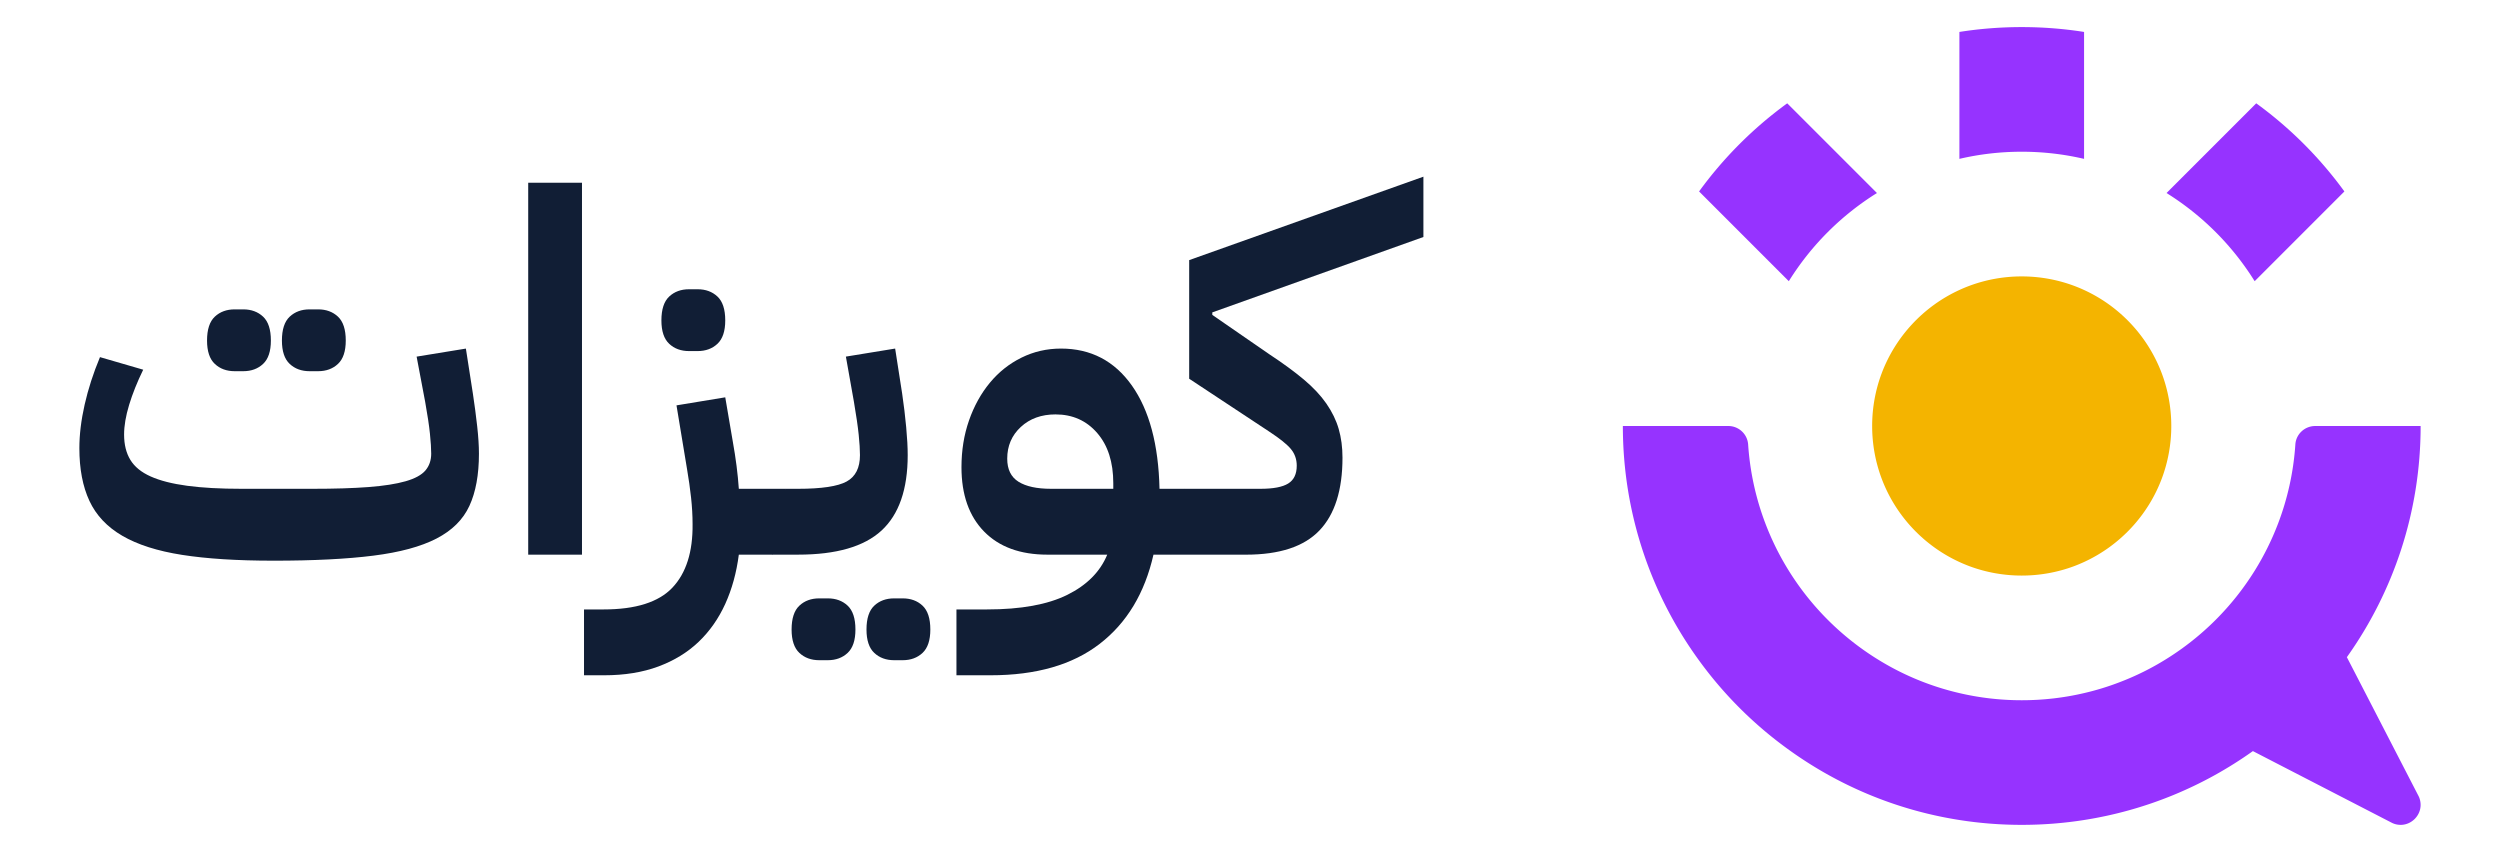 <?xml version="1.0" encoding="UTF-8" standalone="no"?>
<svg
   xml:space="preserve"
   id="Layer_1"
   x="0"
   y="0"
   version="1.1"
   viewBox="0 0 1880.236 640.751"
   sodipodi:docname="quizaat.svg"
   width="1880.236"
   height="640.751"
   inkscape:version="1.2.2 (1:1.2.2+202212051552+b0a8486541)"
   xmlns:inkscape="http://www.inkscape.org/namespaces/inkscape"
   xmlns:sodipodi="http://sodipodi.sourceforge.net/DTD/sodipodi-0.dtd"
   xmlns="http://www.w3.org/2000/svg"
   xmlns:svg="http://www.w3.org/2000/svg"><defs
     id="defs480" /><sodipodi:namedview
     id="namedview478"
     pagecolor="#ffffff"
     bordercolor="#000000"
     borderopacity="0.25"
     inkscape:showpageshadow="2"
     inkscape:pageopacity="0.0"
     inkscape:pagecheckerboard="0"
     inkscape:deskcolor="#d1d1d1"
     showgrid="false"
     inkscape:zoom="0.27532572"
     inkscape:cx="-50.848864"
     inkscape:cy="-185.23515"
     inkscape:window-width="1920"
     inkscape:window-height="1007"
     inkscape:window-x="0"
     inkscape:window-y="0"
     inkscape:window-maximized="1"
     inkscape:current-layer="Layer_1" /><style
     id="style463">.st0{fill:#9633ff}.st2{fill:#111e35}</style><g
     id="g679"
     transform="translate(-240.307,-279.625)"><path
       d="m 1869.74,424.8 67.47,-67.47 a 299.904,299.904 0 0 1 66.3,66.28 l -67.49,67.5 a 207.31,207.31 0 0 0 -66.28,-66.31 z m -284.08,66.31 -67.49,-67.5 a 300.117,300.117 0 0 1 66.3,-66.28 l 67.47,67.47 a 207.111,207.111 0 0 0 -66.28,66.31 z"
       class="st0"
       id="path667" /><path
       d="m 1648.34,600.01 c 0,-13.78 2.49,-27.01 7.01,-39.21 10.43,-27.99 31.64,-50.72 58.6,-63.08 2.51,-1.16 5.08,-2.22 7.7,-3.2 12.2,-4.52 25.4,-7.01 39.18,-7.01 13.78,0 26.99,2.49 39.18,7.01 2.62,0.98 5.19,2.04 7.7,3.2 26.96,12.36 48.18,35.08 58.6,63.08 4.52,12.2 7.01,25.43 7.01,39.21 0,13.78 -2.49,26.99 -7.01,39.19 -10.4,27.99 -31.64,50.72 -58.6,63.1 a 116.95,116.95 0 0 1 -7.67,3.2 c -12.2,4.52 -25.43,7.01 -39.21,7.01 -13.78,0 -27.01,-2.49 -39.21,-7.01 -2.59,-0.98 -5.16,-2.04 -7.67,-3.2 -26.96,-12.38 -48.21,-35.11 -58.6,-63.1 -4.52,-12.2 -7.01,-25.4 -7.01,-39.19 z"
       style="fill:#f4b400"
       id="path669" /><path
       d="m 1760.84,393.74 c -16.14,0 -31.83,1.85 -46.88,5.37 v -95.46 c 15.26,-2.41 30.93,-3.65 46.88,-3.65 15.95,0 31.62,1.24 46.88,3.65 v 95.46 c -15.05,-3.52 -30.74,-5.37 -46.88,-5.37 z m 298.83,485.41 c 0.77,1.88 1.2,3.94 1.16,6.14 -0.15,7.82 -6.65,14.44 -14.47,14.7 -2.47,0.08 -4.8,-0.42 -6.85,-1.39 -0.29,-0.13 -0.56,-0.29 -0.82,-0.42 l -94.98,-49 -9.02,-4.66 c -36.96,26.35 -80.17,44.5 -126.97,51.83 -15.27,2.41 -30.93,3.65 -46.88,3.65 -15.95,0 -31.62,-1.24 -46.88,-3.65 -47.86,-7.49 -91.97,-26.33 -129.48,-53.68 a 298.63,298.63 0 0 1 -66.3,-66.28 c -36.06,-49.5 -57.33,-110.46 -57.33,-176.37 h 79.29 c 7.87,0 14.42,6.09 14.94,13.95 0.87,12.97 2.94,25.61 6.1,37.83 a 205.6,205.6 0 0 0 24.5,57.1 206.882,206.882 0 0 0 66.3,66.28 203.63,203.63 0 0 0 61.99,25.72 c 15.05,3.52 30.74,5.37 46.88,5.37 16.14,0 31.83,-1.85 46.88,-5.37 9.13,-2.12 18.02,-4.84 26.62,-8.15 a 200.958,200.958 0 0 0 35.37,-17.57 206.882,206.882 0 0 0 66.3,-66.28 205.832,205.832 0 0 0 17.57,-35.4 c 7.16,-18.73 11.65,-38.75 13.04,-59.62 0.52,-7.82 7.1,-13.85 14.94,-13.85 h 79.28 c 0,64.8 -20.56,124.8 -55.48,173.86 l 4.68,9.05 48.92,94.8 c 0.25,0.43 0.46,0.93 0.7,1.41 z"
       class="st0"
       id="path671" /><path
       d="m 445.92,701.31 c -27.22,0 -50.09,-1.45 -68.61,-4.35 -18.52,-2.89 -33.52,-7.68 -44.99,-14.36 -11.47,-6.67 -19.72,-15.43 -24.76,-26.27 -5.05,-10.83 -7.56,-24.06 -7.56,-39.69 0,-10.08 1.32,-20.98 3.97,-32.7 2.65,-11.72 6.49,-23.63 11.53,-35.72 l 32.51,9.45 c -4.54,9.33 -8.07,18.15 -10.59,26.46 -2.52,8.32 -3.78,15.75 -3.78,22.3 0,7.56 1.57,13.93 4.73,19.09 3.15,5.17 8.25,9.33 15.31,12.47 7.05,3.15 16.19,5.48 27.41,6.99 11.21,1.51 24.88,2.27 41.01,2.27 h 52.92 c 16.88,0 31.06,-0.44 42.53,-1.32 11.47,-0.88 20.73,-2.33 27.79,-4.35 7.05,-2.01 12.03,-4.73 14.93,-8.13 2.89,-3.4 4.35,-7.62 4.35,-12.66 0,-3.78 -0.32,-8.75 -0.95,-14.93 -0.63,-6.17 -1.83,-14.18 -3.59,-24 l -6.43,-34.02 37.05,-6.05 5.29,34.02 c 1.26,8.32 2.33,16.44 3.21,24.38 0.88,7.94 1.32,14.81 1.32,20.6 0,15.88 -2.4,28.98 -7.18,39.31 -4.79,10.34 -13.04,18.52 -24.76,24.57 -11.72,6.05 -27.53,10.34 -47.44,12.85 -19.91,2.53 -44.98,3.79 -75.22,3.79 z M 416.81,558.8 c -6.05,0 -11.03,-1.82 -14.93,-5.48 -3.91,-3.65 -5.86,-9.51 -5.86,-17.58 0,-8.32 1.95,-14.3 5.86,-17.96 3.9,-3.65 8.88,-5.48 14.93,-5.48 h 6.43 c 6.05,0 11.02,1.83 14.93,5.48 3.91,3.66 5.86,9.64 5.86,17.96 0,8.07 -1.95,13.93 -5.86,17.58 -3.91,3.66 -8.88,5.48 -14.93,5.48 z m 56.32,0 c -6.05,0 -11.03,-1.82 -14.93,-5.48 -3.91,-3.65 -5.86,-9.51 -5.86,-17.58 0,-8.32 1.95,-14.3 5.86,-17.96 3.91,-3.65 8.88,-5.48 14.93,-5.48 h 6.43 c 6.05,0 11.02,1.83 14.93,5.48 3.9,3.66 5.86,9.64 5.86,17.96 0,8.07 -1.96,13.93 -5.86,17.58 -3.91,3.66 -8.88,5.48 -14.93,5.48 z M 637.57,417.04 h 40.45 v 279.74 h -40.45 z m 41.97,320.94 h 14.74 c 24.2,0 41.45,-5.48 51.79,-16.44 10.33,-10.96 15.37,-26.9 15.12,-47.82 0,-6.3 -0.38,-12.91 -1.13,-19.85 -0.76,-6.93 -1.77,-14.05 -3.02,-21.36 l -7.94,-48.01 36.67,-6.05 5.67,33.27 c 2.27,12.6 3.78,24.45 4.54,35.53 h 35.16 v 39.31 l -10.21,10.21 h -24.95 c -1.77,13.61 -5.17,25.95 -10.21,37.05 -5.05,11.09 -11.72,20.6 -20.04,28.54 -8.32,7.94 -18.4,14.11 -30.24,18.52 -11.85,4.41 -25.46,6.62 -40.83,6.62 h -15.12 z m 79,-194.31 c -6.05,0 -11.03,-1.82 -14.93,-5.48 -3.91,-3.65 -5.86,-9.51 -5.86,-17.58 0,-8.32 1.95,-14.3 5.86,-17.96 3.91,-3.65 8.88,-5.48 14.93,-5.48 h 6.43 c 6.05,0 11.02,1.83 14.93,5.48 3.9,3.66 5.86,9.64 5.86,17.96 0,8.07 -1.96,13.93 -5.86,17.58 -3.91,3.66 -8.88,5.48 -14.93,5.48 z"
       class="st2"
       id="path673" /><path
       d="m 820.92,657.46 10.21,-10.21 h 9.45 c 17.64,0 29.8,-1.83 36.48,-5.48 6.67,-3.65 10.02,-10.27 10.02,-19.85 0,-4.03 -0.32,-9.13 -0.95,-15.31 -0.63,-6.17 -1.83,-14.42 -3.59,-24.76 l -6.05,-34.02 37.05,-6.05 5.29,34.02 c 1.26,8.57 2.27,16.95 3.02,25.14 0.76,8.19 1.13,15.19 1.13,20.98 0,25.71 -6.56,44.61 -19.66,56.7 -13.11,12.1 -34.02,18.15 -62.75,18.15 h -19.66 v -39.31 z m 35.53,118.7 c -6.05,0 -11.03,-1.83 -14.93,-5.48 -3.91,-3.66 -5.86,-9.52 -5.86,-17.58 0,-8.32 1.95,-14.31 5.86,-17.96 3.9,-3.66 8.88,-5.48 14.93,-5.48 h 6.43 c 6.05,0 11.02,1.82 14.93,5.48 3.9,3.65 5.86,9.64 5.86,17.96 0,8.06 -1.95,13.92 -5.86,17.58 -3.91,3.65 -8.88,5.48 -14.93,5.48 z m 56.33,0 c -6.05,0 -11.03,-1.83 -14.93,-5.48 -3.91,-3.66 -5.86,-9.52 -5.86,-17.58 0,-8.32 1.95,-14.31 5.86,-17.96 3.91,-3.66 8.88,-5.48 14.93,-5.48 h 6.43 c 6.05,0 11.02,1.82 14.93,5.48 3.9,3.65 5.86,9.64 5.86,17.96 0,8.06 -1.96,13.92 -5.86,17.58 -3.91,3.65 -8.88,5.48 -14.93,5.48 z m 46.87,-38.18 h 23.06 c 25.45,0 45.55,-3.66 60.29,-10.96 14.74,-7.31 24.76,-17.39 30.05,-30.24 h -44.99 c -20.41,0 -36.29,-5.79 -47.63,-17.39 -11.34,-11.59 -17.01,-27.72 -17.01,-48.39 0,-12.6 1.89,-24.32 5.67,-35.16 3.78,-10.83 9.01,-20.28 15.69,-28.35 6.67,-8.06 14.61,-14.36 23.82,-18.9 9.2,-4.54 19.09,-6.8 29.67,-6.8 22.43,0 40.19,9.26 53.3,27.78 13.1,18.52 20.04,44.42 20.79,77.68 h 18.52 v 39.31 l -10.21,10.21 h -12.85 c -6.56,28.98 -20.04,51.35 -40.45,67.1 -20.41,15.75 -47.76,23.63 -82.03,23.63 h -25.7 v -49.52 z m 38.18,-113.41 c 0,8.07 2.84,13.86 8.51,17.39 5.67,3.53 13.8,5.29 24.38,5.29 h 46.88 v -4.16 c 0,-15.88 -4.03,-28.48 -12.1,-37.8 -8.07,-9.32 -18.52,-13.99 -31.38,-13.99 -10.59,0 -19.28,3.15 -26.09,9.45 -6.8,6.31 -10.2,14.25 -10.2,23.82 z"
       class="st2"
       id="path675" /><path
       d="m 1120.69,657.46 10.21,-10.21 h 57.46 c 9.58,0 16.5,-1.32 20.79,-3.97 4.28,-2.65 6.43,-7.12 6.43,-13.42 0,-4.78 -1.45,-8.94 -4.35,-12.47 -2.9,-3.53 -8.38,-7.94 -16.45,-13.23 l -60.1,-39.69 v -89.21 l 176.16,-62.75 v 45.36 l -158.77,56.7 v 1.89 l 42.71,29.49 c 10.33,6.8 19.03,13.17 26.09,19.09 7.05,5.92 12.72,11.97 17.01,18.15 4.28,6.18 7.37,12.54 9.26,19.09 1.89,6.56 2.84,13.74 2.84,21.55 0,24.45 -5.8,42.72 -17.39,54.81 -11.59,12.1 -29.99,18.15 -55.19,18.15 h -56.7 v -39.33 z"
       class="st2"
       id="path677" /></g></svg>

